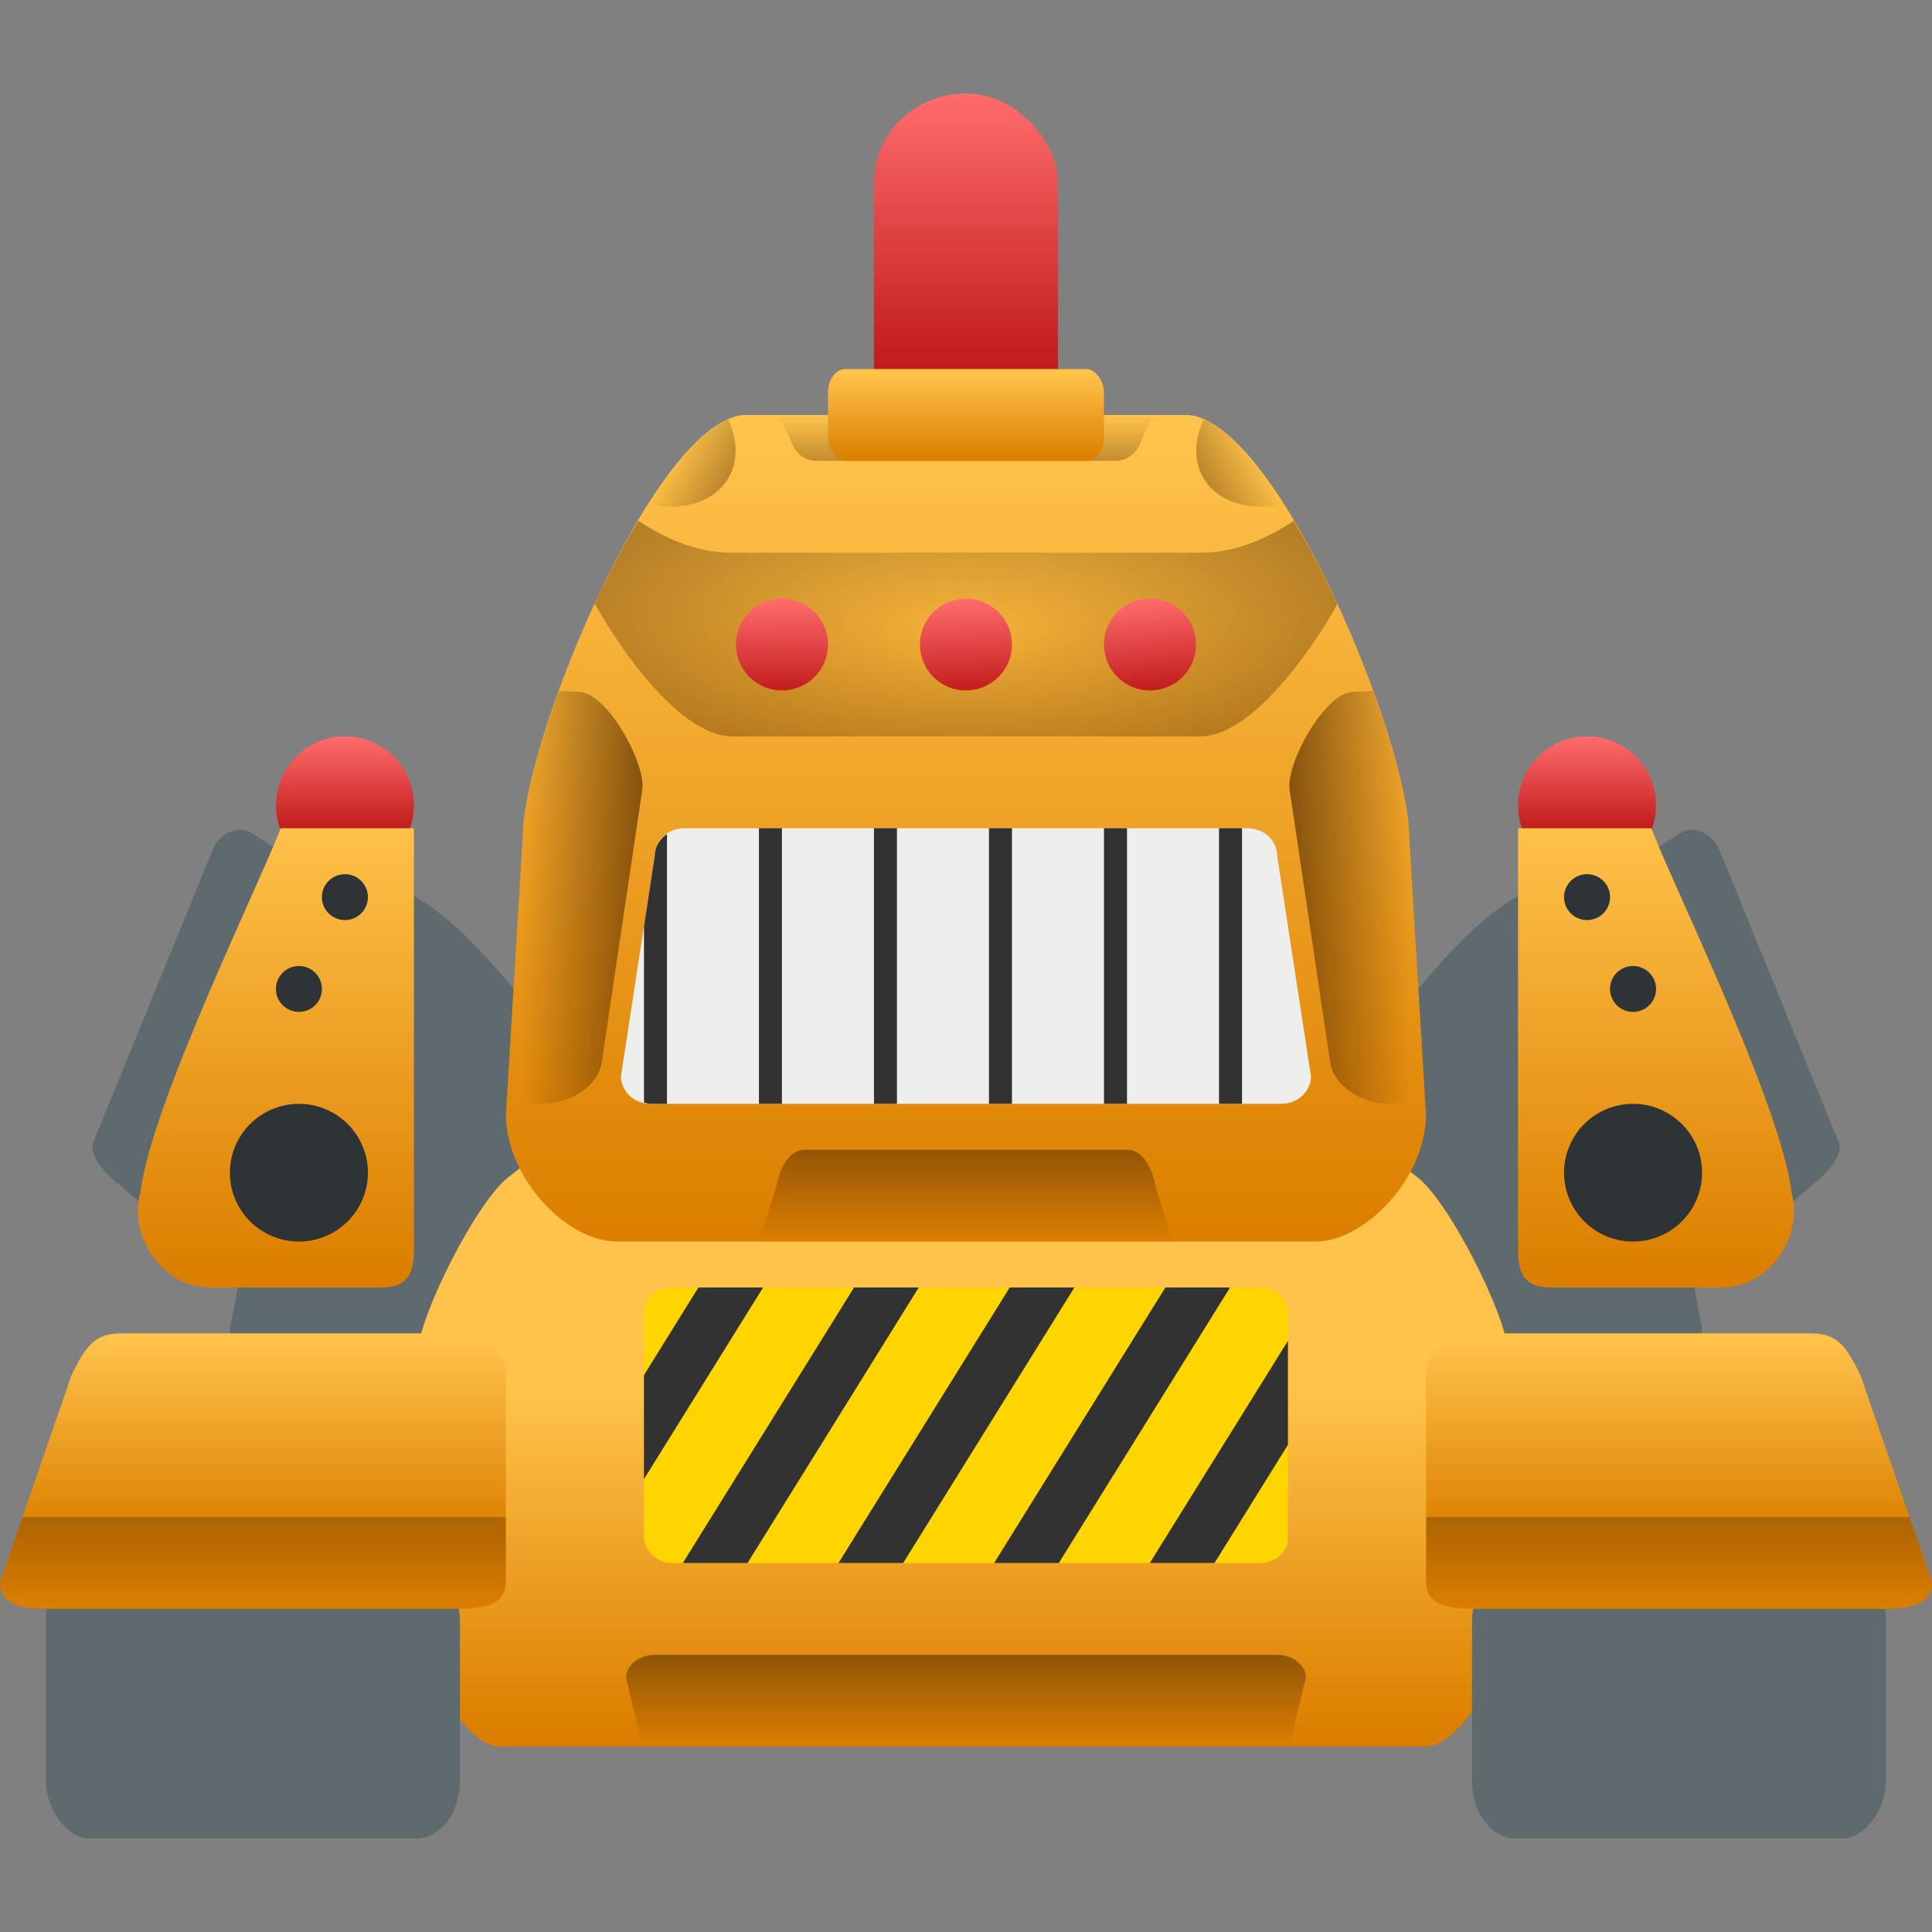 <?xml version="1.0" encoding="UTF-8" standalone="no"?>
<svg
   width="62"
   height="62"
   version="1.1"
   id="svg18"
   sodipodi:docname="killbots.svg"
   inkscape:version="1.4.1 (unknown)"
   xmlns:inkscape="http://www.inkscape.org/namespaces/inkscape"
   xmlns:sodipodi="http://sodipodi.sourceforge.net/DTD/sodipodi-0.dtd"
   xmlns:xlink="http://www.w3.org/1999/xlink"
   xmlns="http://www.w3.org/2000/svg"
   xmlns:svg="http://www.w3.org/2000/svg"
   xmlns:rdf="http://www.w3.org/1999/02/22-rdf-syntax-ns#"
   xmlns:cc="http://creativecommons.org/ns#"
   xmlns:dc="http://purl.org/dc/elements/1.1/">
  <rect width="100%" height="100%" fill="#808080" stroke="none"/>
  <defs
     id="defs22">
    <linearGradient
       inkscape:collect="always"
       id="linearGradient1162">
      <stop
         style="stop-color:#4d2600;stop-opacity:1;"
         offset="0"
         id="stop1158" />
      <stop
         style="stop-color:#4d2600;stop-opacity:0;"
         offset="1"
         id="stop1160" />
    </linearGradient>
    <linearGradient
       inkscape:collect="always"
       id="linearGradient1154">
      <stop
         style="stop-color:#4d2600;stop-opacity:1;"
         offset="0"
         id="stop1150" />
      <stop
         style="stop-color:#4d2600;stop-opacity:0;"
         offset="1"
         id="stop1152" />
    </linearGradient>
    <linearGradient
       id="linearGradient1146"
       inkscape:collect="always">
      <stop
         style="stop-color:#4d2600;stop-opacity:0;"
         offset="0"
         id="stop1144" />
      <stop
         style="stop-color:#4d2600;stop-opacity:1;"
         offset="1"
         id="stop1142" />
    </linearGradient>
    <linearGradient
       inkscape:collect="always"
       xlink:href="#linearGradient1220"
       id="linearGradient1238"
       x1="132.299"
       y1="246.97"
       x2="132.299"
       y2="205.705"
       gradientUnits="userSpaceOnUse"
       gradientTransform="matrix(0.264,0,0,0.263,-1.227,-7.501)" />
    <linearGradient
       inkscape:collect="always"
       id="linearGradient1220">
      <stop
         style="stop-color:#dc7f00;stop-opacity:1"
         offset="0"
         id="stop1216" />
      <stop
         style="stop-color:#ffc34b;stop-opacity:1"
         offset="1"
         id="stop1218" />
    </linearGradient>
    <linearGradient
       inkscape:collect="always"
       xlink:href="#linearGradient1266"
       id="linearGradient1268"
       x1="130.514"
       y1="224.388"
       x2="130.514"
       y2="249.094"
       gradientUnits="userSpaceOnUse"
       gradientTransform="matrix(0.264,0,0,0.21,-1.095,5.729)" />
    <linearGradient
       inkscape:collect="always"
       id="linearGradient1266">
      <stop
         style="stop-color:#4d2600;stop-opacity:1;"
         offset="0"
         id="stop1262" />
      <stop
         style="stop-color:#4d2600;stop-opacity:0;"
         offset="1"
         id="stop1264" />
    </linearGradient>
    <linearGradient
       inkscape:collect="always"
       xlink:href="#linearGradient1220"
       id="linearGradient1222"
       x1="133.037"
       y1="184.431"
       x2="133.037"
       y2="89.25"
       gradientUnits="userSpaceOnUse"
       gradientTransform="matrix(0.27,0,0,0.271,-1.888,-8.46)" />
    <linearGradient
       inkscape:collect="always"
       xlink:href="#linearGradient1274"
       id="linearGradient1276"
       x1="133.66"
       y1="81.123"
       x2="133.66"
       y2="47.968"
       gradientUnits="userSpaceOnUse"
       gradientTransform="matrix(0.268,0,0,0.259,-1.631,-7.417)" />
    <linearGradient
       inkscape:collect="always"
       id="linearGradient1274">
      <stop
         style="stop-color:#c21c1c;stop-opacity:1"
         offset="0"
         id="stop1270" />
      <stop
         style="stop-color:#ff6c6c;stop-opacity:1"
         offset="1"
         id="stop1272" />
    </linearGradient>
    <linearGradient
       x1="130.986"
       y1="73.32"
       x2="130.986"
       y2="65.933"
       id="linearGradient3593"
       xlink:href="#linearGradient1220"
       gradientUnits="userSpaceOnUse"
       spreadMethod="reflect"
       gradientTransform="matrix(0.285,0,0,0.374,-3.93,-10.714)" />
    <linearGradient
       inkscape:collect="always"
       xlink:href="#linearGradient1274"
       id="linearGradient1284"
       x1="112.945"
       y1="123.241"
       x2="112.801"
       y2="112.711"
       gradientUnits="userSpaceOnUse"
       gradientTransform="matrix(0.28,0,0,0.28,-3.554,-10.306)" />
    <linearGradient
       inkscape:collect="always"
       xlink:href="#linearGradient1274"
       id="linearGradient1292"
       x1="133.226"
       y1="123.241"
       x2="132.801"
       y2="112.711"
       gradientUnits="userSpaceOnUse"
       gradientTransform="matrix(0.28,0,0,0.28,-3.257,-10.311)" />
    <linearGradient
       inkscape:collect="always"
       xlink:href="#linearGradient1274"
       id="linearGradient1300"
       x1="153.226"
       y1="123.241"
       x2="152.239"
       y2="112.711"
       gradientUnits="userSpaceOnUse"
       gradientTransform="matrix(0.28,0,0,0.28,-2.96,-10.339)" />
    <linearGradient
       inkscape:collect="always"
       xlink:href="#linearGradient1220"
       id="linearGradient1248"
       gradientUnits="userSpaceOnUse"
       x1="54.197"
       y1="190.114"
       x2="54.197"
       y2="135.294"
       gradientTransform="matrix(0.263,0,0,0.265,-1.215,-7.668)" />
    <linearGradient
       inkscape:collect="always"
       xlink:href="#linearGradient1220"
       id="linearGradient1214"
       x1="45.859"
       y1="227.143"
       x2="45.859"
       y2="201.541"
       gradientUnits="userSpaceOnUse"
       gradientTransform="matrix(0.286,0,0,0.245,-1.593,-4.447)" />
    <linearGradient
       inkscape:collect="always"
       xlink:href="#linearGradient1266"
       id="linearGradient1109"
       x1="24"
       y1="27"
       x2="24"
       y2="30"
       gradientUnits="userSpaceOnUse"
       gradientTransform="matrix(1.476,0,0,1.877,-1.429,-14.465)" />
    <linearGradient
       inkscape:collect="always"
       xlink:href="#linearGradient1266"
       id="linearGradient1132"
       x1="18.377"
       y1="22"
       x2="14.359"
       y2="22"
       gradientUnits="userSpaceOnUse"
       gradientTransform="matrix(1.476,0,0,1.474,-1.43,-2.368)" />
    <radialGradient
       inkscape:collect="always"
       xlink:href="#linearGradient1146"
       id="radialGradient1140"
       cx="24.002"
       cy="16.652"
       fx="24.002"
       fy="16.652"
       r="8.07"
       gradientTransform="matrix(4.207,1.4233966e-7,-5.1501572e-8,1.517,-66.97,-3.087)"
       gradientUnits="userSpaceOnUse" />
    <linearGradient
       inkscape:collect="always"
       xlink:href="#linearGradient1154"
       id="linearGradient1156"
       x1="20.628"
       y1="14.555"
       x2="17.586"
       y2="13"
       gradientUnits="userSpaceOnUse"
       gradientTransform="matrix(1.476,0,0,1.474,-1.43,-2.368)" />
    <linearGradient
       inkscape:collect="always"
       xlink:href="#linearGradient1162"
       id="linearGradient1164"
       x1="24"
       y1="15"
       x2="24"
       y2="12"
       gradientUnits="userSpaceOnUse"
       gradientTransform="matrix(1.476,0,0,1.474,-1.43,-2.368)" />
    <linearGradient
       inkscape:collect="always"
       xlink:href="#linearGradient1266"
       id="linearGradient1179"
       gradientUnits="userSpaceOnUse"
       x1="18.377"
       y1="22"
       x2="14.359"
       y2="22"
       gradientTransform="matrix(-1.476,0,0,1.474,69.43,-2.368)" />
    <linearGradient
       inkscape:collect="always"
       xlink:href="#linearGradient1154"
       id="linearGradient1181"
       gradientUnits="userSpaceOnUse"
       x1="20.628"
       y1="14.555"
       x2="17.586"
       y2="13"
       gradientTransform="matrix(-1.476,0,0,1.474,69.43,-2.368)" />
    <linearGradient
       inkscape:collect="always"
       xlink:href="#linearGradient1274"
       id="linearGradient1194"
       x1="10.548"
       y1="21"
       x2="10.548"
       y2="19"
       gradientUnits="userSpaceOnUse"
       gradientTransform="matrix(1.476,0,0,1.474,-1.43,-2.368)" />
    <linearGradient
       inkscape:collect="always"
       xlink:href="#linearGradient1266"
       id="linearGradient1202"
       x1="9"
       y1="32"
       x2="9"
       y2="38"
       gradientUnits="userSpaceOnUse"
       gradientTransform="matrix(1.476,0,0,1.474,-1.43,-2.368)" />
    <linearGradient
       inkscape:collect="always"
       xlink:href="#linearGradient1274"
       id="linearGradient1249"
       gradientUnits="userSpaceOnUse"
       x1="10.548"
       y1="21"
       x2="10.548"
       y2="19"
       gradientTransform="matrix(1.476,0,0,1.474,-69.432,-2.368)" />
    <linearGradient
       inkscape:collect="always"
       xlink:href="#linearGradient1220"
       id="linearGradient1251"
       gradientUnits="userSpaceOnUse"
       gradientTransform="matrix(-0.263,0,0,0.265,69.218,-7.668)"
       x1="54.197"
       y1="190.114"
       x2="54.197"
       y2="135.294" />
    <linearGradient
       inkscape:collect="always"
       xlink:href="#linearGradient1220"
       id="linearGradient1253"
       gradientUnits="userSpaceOnUse"
       gradientTransform="matrix(-0.286,0,0,0.245,69.596,-4.447)"
       x1="45.859"
       y1="227.143"
       x2="45.859"
       y2="201.541" />
    <linearGradient
       inkscape:collect="always"
       xlink:href="#linearGradient1266"
       id="linearGradient1255"
       gradientUnits="userSpaceOnUse"
       x1="9"
       y1="32"
       x2="9"
       y2="38"
       gradientTransform="matrix(-1.476,0,0,1.474,69.432,-2.368)" />
  </defs>
  <sodipodi:namedview
     pagecolor="#ffffff"
     bordercolor="#666666"
     borderopacity="1"
     objecttolerance="10"
     gridtolerance="10"
     guidetolerance="10"
     inkscape:pageopacity="0"
     inkscape:pageshadow="2"
     inkscape:window-width="1920"
     inkscape:window-height="996"
     id="namedview20"
     showgrid="false"
     inkscape:zoom="7.47"
     inkscape:cx="45.649264"
     inkscape:cy="28.514056"
     inkscape:window-x="0"
     inkscape:window-y="0"
     inkscape:window-maximized="1"
     inkscape:current-layer="svg18"
     inkscape:showpageshadow="2"
     inkscape:pagecheckerboard="0"
     inkscape:deskcolor="#d1d1d1">
    <inkscape:grid
       type="xygrid"
       id="grid1041"
       originx="0"
       originy="0"
       spacingy="1"
       spacingx="1"
       units="px"
       visible="false" />
  </sodipodi:namedview>
  <g
     id="g1"
     transform="translate(-3.002,-2)">
    <path
       inkscape:connector-curvature="0"
       style="fill:#5e6a6e;fill-opacity:1;fill-rule:nonzero;stroke:none;stroke-width:0.079;stroke-linecap:round;stroke-linejoin:round;stroke-miterlimit:4;stroke-dashoffset:0;stroke-opacity:1"
       id="path1216"
       d="m 54.186,30.765 c -2.295,-1.647 -5.197,2.254 -8.196,6.202 -0.513,0 -0.925,0.924 -0.925,0.924 v 6.73 c 0,0.512 0.413,0.924 0.925,0.924 h 10.707 c 0.513,0 0.925,-0.412 0.925,-0.924 l -2.512,-12.932 c 0,-0.512 -0.413,-0.924 -0.925,-0.924 z" />
    <path
       sodipodi:nodetypes="ccccccssc"
       d="m 57.02,28.673 -1.163,0.748 c -0.489,0.155 -0.54,1.698 -0.386,2.189 l 2.902,9.203 c 0.154,0.491 0.672,0.762 1.161,0.607 l 1.87,-1.598 c 0,0 0.799,-0.69 0.604,-1.166 l -3.828,-9.375 c -0.195,-0.477 -0.672,-0.762 -1.161,-0.607 z"
       id="path1220"
       style="fill:#5e6a6e;fill-opacity:1;fill-rule:nonzero;stroke:none;stroke-width:0.079;stroke-linecap:round;stroke-linejoin:round;stroke-miterlimit:4;stroke-dashoffset:0;stroke-opacity:1"
       inkscape:connector-curvature="0" />
    <ellipse
       cy="27.842"
       cx="-53.932"
       id="circle1222"
       style="opacity:1;fill:url(#linearGradient1249);fill-opacity:1;stroke:none;stroke-width:1.466;stroke-linecap:round;stroke-linejoin:round;stroke-miterlimit:4;stroke-dasharray:none;stroke-dashoffset:0;stroke-opacity:1;paint-order:normal"
       transform="scale(-1,1)"
       rx="2.214"
       ry="2.211" />
    <path
       sodipodi:nodetypes="ccssscc"
       inkscape:connector-curvature="0"
       id="path1224"
       d="m 55.996,28.579 c 0.537,1.488 4.19,8.922 4.496,11.68 0.396,1.341 -0.643,3.057 -2.246,3.057 h -5.47 c -0.805,0 -1.058,-0.385 -1.058,-1.194 V 28.579 Z"
       style="fill:url(#linearGradient1251);fill-opacity:1;fill-rule:nonzero;stroke:none;stroke-width:0.374;stroke-linecap:round;stroke-linejoin:round;stroke-miterlimit:4;stroke-dasharray:none;stroke-dashoffset:0;stroke-opacity:1" />
    <path
       d="m 53.194,39.633 a 2.214,2.209 0 1 0 4.429,0 2.214,2.209 0 1 0 -4.429,0 z"
       id="path1226"
       style="fill:#2e3436;fill-opacity:1;fill-rule:nonzero;stroke:none;stroke-width:0.061;stroke-linecap:round;stroke-linejoin:round;stroke-miterlimit:4;stroke-dasharray:none;stroke-dashoffset:0;stroke-opacity:1"
       inkscape:connector-curvature="0" />
    <path
       d="m 54.67,33.737 a 0.738,0.736 0 1 0 1.476,0 0.738,0.736 0 1 0 -1.476,0 z"
       id="path1228"
       style="fill:#2e3436;fill-opacity:1;fill-rule:nonzero;stroke:none;stroke-width:0.046;stroke-linecap:round;stroke-linejoin:round;stroke-miterlimit:4;stroke-dasharray:none;stroke-dashoffset:0;stroke-opacity:1"
       inkscape:connector-curvature="0" />
    <path
       d="m 53.194,30.79 a 0.738,0.736 0 1 0 1.476,0 0.738,0.736 0 1 0 -1.476,0 z"
       id="path1230"
       style="fill:#2e3436;fill-opacity:1;fill-rule:nonzero;stroke:none;stroke-width:0.046;stroke-linecap:round;stroke-linejoin:round;stroke-miterlimit:4;stroke-dasharray:none;stroke-dashoffset:0;stroke-opacity:1"
       inkscape:connector-curvature="0" />
    <path
       d="m 13.817,30.765 c 2.295,-1.647 5.197,2.254 8.196,6.202 0.513,0 0.925,0.924 0.925,0.924 v 6.73 c 0,0.512 -0.413,0.924 -0.925,0.924 H 11.306 c -0.513,0 -0.925,-0.412 -0.925,-0.924 l 2.512,-12.932 c 0,-0.512 0.413,-0.924 0.925,-0.924 z"
       id="rect2496"
       style="fill:#5e6a6e;fill-opacity:1;fill-rule:nonzero;stroke:none;stroke-width:0.079;stroke-linecap:round;stroke-linejoin:round;stroke-miterlimit:4;stroke-dashoffset:0;stroke-opacity:1"
       inkscape:connector-curvature="0" />
    <path
       inkscape:connector-curvature="0"
       style="fill:url(#linearGradient1238);fill-opacity:1;fill-rule:nonzero;stroke:none;stroke-width:0.373;stroke-linecap:round;stroke-linejoin:round;stroke-miterlimit:4;stroke-dasharray:none;stroke-dashoffset:0;stroke-opacity:1"
       id="path2404"
       d="m 25.44,36.014 c -1.803,0.128 -3.86,1.993 -6.08,3.731 -1.032,0.729 -2.941,4.542 -2.941,5.629 v 8.697 c 0.087,1.473 1.543,3.978 2.62,3.978 H 48.763 c 1.077,0 2.533,-2.506 2.62,-3.978 v -8.697 c 0,-1.087 -1.909,-4.9 -2.941,-5.629 -2.22,-1.738 -4.277,-3.603 -6.08,-3.731 -0.055,-0.004 -0.11,-2e-6 -0.165,0 H 25.605 c -0.054,-2e-6 -0.11,-0.004 -0.165,0 z" />
    <rect
       width="13.286"
       height="8.842"
       rx="1.405"
       ry="1.835"
       x="-63.527"
       y="52.158"
       id="rect1218"
       style="fill:#5e6a6e;fill-opacity:1;fill-rule:nonzero;stroke:none;stroke-width:0.087;stroke-linecap:round;stroke-linejoin:round;stroke-miterlimit:4;stroke-dasharray:none;stroke-dashoffset:0;stroke-opacity:1"
       transform="scale(-1,1)" />
    <path
       d="M 61.13,44.789 H 50.349 c -0.875,0 -1.58,0.603 -1.58,1.351 v 6.627 c 0,0.749 0.705,0.861 1.58,0.861 h 13.072 c 0.875,0 1.58,-0.113 1.58,-0.861 l -2.292,-6.627 c -0.431,-0.871 -0.705,-1.351 -1.58,-1.351 z"
       id="path1232"
       style="fill:url(#linearGradient1253);fill-opacity:1;fill-rule:nonzero;stroke:none;stroke-width:0.375;stroke-linecap:round;stroke-linejoin:round;stroke-miterlimit:4;stroke-dasharray:none;stroke-dashoffset:0;stroke-opacity:1"
       inkscape:connector-curvature="0" />
    <path
       inkscape:connector-curvature="0"
       id="path1234"
       d="m 64.28,50.684 0.721,2.084 c 0,0.187 -0.044,0.333 -0.124,0.449 -0.08,0.115 -0.195,0.201 -0.337,0.262 -0.286,0.122 -0.681,0.15 -1.119,0.15 H 50.348 c -0.438,0 -0.83,-0.028 -1.116,-0.15 -0.143,-0.061 -0.26,-0.146 -0.34,-0.262 -0.08,-0.116 -0.124,-0.262 -0.124,-0.449 v -2.084 z"
       style="fill:url(#linearGradient1255);fill-opacity:1;fill-rule:nonzero;stroke:none;stroke-width:0.38;stroke-linecap:round;stroke-linejoin:round;stroke-miterlimit:4;stroke-dasharray:none;stroke-dashoffset:0;stroke-opacity:1" />
    <path
       inkscape:connector-curvature="0"
       style="fill:url(#linearGradient1268);fill-opacity:1;fill-rule:nonzero;stroke:none;stroke-width:0.25;stroke-linecap:round;stroke-linejoin:round;stroke-miterlimit:4;stroke-dasharray:none;stroke-dashoffset:0;stroke-opacity:1"
       id="rect2440"
       d="m 44.372,58.053 0.535,-2.212 c 0,-0.408 -0.418,-0.735 -0.931,-0.735 H 24.024 c -0.513,0 -0.931,0.327 -0.931,0.735 l 0.535,2.212" />
    <rect
       style="opacity:1;fill:url(#linearGradient1276);fill-opacity:1;fill-rule:nonzero;stroke:none;stroke-width:0.378;stroke-linecap:round;stroke-linejoin:round;stroke-miterlimit:4;stroke-dasharray:none;stroke-dashoffset:0;stroke-opacity:1"
       id="rect3257"
       y="5"
       x="31.048"
       ry="2.85"
       rx="2.952"
       height="11.789"
       width="5.905" />
    <path
       inkscape:connector-curvature="0"
       style="fill:url(#linearGradient1222);fill-opacity:1;fill-rule:nonzero;stroke:none;stroke-width:0.384;stroke-linecap:round;stroke-linejoin:round;stroke-miterlimit:4;stroke-dasharray:none;stroke-dashoffset:0;stroke-opacity:1"
       id="rect2395"
       d="m 26.843,15.318 c -2.922,0.319 -7.065,10.559 -7.065,13.497 l -0.54,8.943 c 0,2.05 1.956,4.083 3.545,4.083 h 22.435 c 1.589,0 3.545,-2.033 3.545,-4.083 l -0.54,-8.943 c 0,-2.938 -4.142,-13.178 -7.065,-13.497 -0.046,-0.005 -0.089,0 -0.135,0 H 26.978 c -0.046,0 -0.089,-0.005 -0.135,0 z" />
    <path
       inkscape:connector-curvature="0"
       style="opacity:1;fill:url(#linearGradient1109);fill-opacity:1;fill-rule:nonzero;stroke:none;stroke-width:0.092;stroke-linecap:round;stroke-linejoin:round;stroke-miterlimit:4;stroke-dasharray:none;stroke-dashoffset:0;stroke-opacity:1"
       id="rect2505"
       d="m 28.852,38.895 c -0.525,0 -0.81,0.537 -0.945,1.209 L 27.366,41.842 H 40.635 L 40.094,40.104 C 39.959,39.432 39.674,38.895 39.149,38.895 Z" />
    <path
       inkscape:connector-curvature="0"
       style="opacity:1;fill:url(#linearGradient1164);fill-opacity:1;fill-rule:nonzero;stroke:none;stroke-width:0.081;stroke-linecap:round;stroke-linejoin:round;stroke-miterlimit:4;stroke-dasharray:none;stroke-dashoffset:0;stroke-opacity:1"
       d="m 27.989,15.319 0.358,0.745 c 0.126,0.403 0.389,0.725 0.877,0.725 h 9.555 c 0.487,0 0.751,-0.322 0.877,-0.725 l 0.358,-0.745 z"
       id="path2530" />
    <path
       inkscape:connector-curvature="0"
       style="fill:url(#radialGradient1140);fill-opacity:1;fill-rule:nonzero;stroke:none;stroke-width:0.388;stroke-linecap:round;stroke-linejoin:round;stroke-miterlimit:4;stroke-dashoffset:0;stroke-opacity:1"
       d="m 23.482,18.712 c -0.49,0.822 -0.959,1.716 -1.393,2.657 0.855,1.557 2.786,4.263 4.409,4.263 h 15.022 c 1.617,0 3.538,-2.686 4.397,-4.245 -0.435,-0.945 -0.904,-1.843 -1.396,-2.668 -0.752,0.484 -1.765,1.019 -3.002,1.019 H 26.498 c -1.242,0 -2.263,-0.539 -3.016,-1.025 z"
       id="rect3276" />
    <path
       inkscape:connector-curvature="0"
       style="fill:url(#linearGradient1132);fill-opacity:1;fill-rule:nonzero;stroke:none;stroke-width:0.378;stroke-linecap:round;stroke-linejoin:round;stroke-miterlimit:4;stroke-dasharray:none;stroke-dashoffset:0;stroke-opacity:1"
       d="m 20.945,24.178 c -0.697,1.918 -1.168,3.677 -1.168,4.637 l -0.516,8.537 1.024,0.06 c 0.895,0.082 1.95,-0.529 2.036,-1.382 l 1.297,-8.718 c 0.086,-0.852 -1.104,-3.024 -1.998,-3.106 z"
       id="rect3259" />
    <path
       inkscape:connector-curvature="0"
       style="fill:url(#linearGradient1284);fill-opacity:1;fill-rule:nonzero;stroke:none;stroke-width:0.402;stroke-linecap:round;stroke-linejoin:round;stroke-miterlimit:4;stroke-dasharray:none;stroke-dashoffset:0;stroke-opacity:1"
       id="path3290"
       d="m 29.572,22.684 a 1.476,1.472 0 1 1 -2.952,0 1.476,1.472 0 1 1 2.952,0 z" />
    <path
       inkscape:connector-curvature="0"
       style="fill:url(#linearGradient1292);fill-opacity:1;fill-rule:nonzero;stroke:none;stroke-width:0.402;stroke-linecap:round;stroke-linejoin:round;stroke-miterlimit:4;stroke-dasharray:none;stroke-dashoffset:0;stroke-opacity:1"
       id="path3292"
       d="m 35.477,22.684 a 1.476,1.472 0 1 1 -2.952,0 1.476,1.472 0 1 1 2.952,0 z" />
    <path
       inkscape:connector-curvature="0"
       style="fill:url(#linearGradient1300);fill-opacity:1;fill-rule:nonzero;stroke:none;stroke-width:0.402;stroke-linecap:round;stroke-linejoin:round;stroke-miterlimit:4;stroke-dasharray:none;stroke-dashoffset:0;stroke-opacity:1"
       id="path3294"
       d="m 41.382,22.684 a 1.476,1.474 0 1 1 -2.952,0 1.476,1.474 0 1 1 2.952,0 z" />
    <rect
       style="fill:#5e6a6e;fill-opacity:1;fill-rule:nonzero;stroke:none;stroke-width:0.087;stroke-linecap:round;stroke-linejoin:round;stroke-miterlimit:4;stroke-dasharray:none;stroke-dashoffset:0;stroke-opacity:1"
       id="rect2416"
       y="52.158"
       x="4.475"
       ry="1.835"
       rx="1.405"
       height="8.842"
       width="13.286" />
    <path
       inkscape:connector-curvature="0"
       style="fill:#5e6a6e;fill-opacity:1;fill-rule:nonzero;stroke:none;stroke-width:0.079;stroke-linecap:round;stroke-linejoin:round;stroke-miterlimit:4;stroke-dashoffset:0;stroke-opacity:1"
       id="rect2499"
       d="m 10.983,28.673 1.163,0.748 c 0.489,0.155 0.54,1.698 0.386,2.189 l -2.902,9.203 C 9.476,41.304 8.959,41.575 8.47,41.42 L 6.599,39.823 c 0,0 -0.799,-0.69 -0.604,-1.166 l 3.828,-9.375 c 0.195,-0.477 0.672,-0.762 1.161,-0.607 z"
       sodipodi:nodetypes="ccccccssc" />
    <ellipse
       style="opacity:1;fill:url(#linearGradient1194);fill-opacity:1;stroke:none;stroke-width:1.466;stroke-linecap:round;stroke-linejoin:round;stroke-miterlimit:4;stroke-dasharray:none;stroke-dashoffset:0;stroke-opacity:1;paint-order:normal"
       id="path1089"
       cx="14.071"
       cy="27.842"
       rx="2.214"
       ry="2.211" />
    <path
       style="fill:url(#linearGradient1248);fill-opacity:1;fill-rule:nonzero;stroke:none;stroke-width:0.374;stroke-linecap:round;stroke-linejoin:round;stroke-miterlimit:4;stroke-dasharray:none;stroke-dashoffset:0;stroke-opacity:1"
       d="m 12.007,28.579 c -0.537,1.488 -4.19,8.922 -4.496,11.68 -0.396,1.341 0.643,3.057 2.246,3.057 h 5.47 c 0.805,0 1.058,-0.385 1.058,-1.194 V 28.579 Z"
       id="rect2418"
       inkscape:connector-curvature="0"
       sodipodi:nodetypes="ccssscc" />
    <path
       inkscape:connector-curvature="0"
       style="fill:#2e3436;fill-opacity:1;fill-rule:nonzero;stroke:none;stroke-width:0.061;stroke-linecap:round;stroke-linejoin:round;stroke-miterlimit:4;stroke-dasharray:none;stroke-dashoffset:0;stroke-opacity:1"
       id="path2432"
       d="m 14.809,39.633 a 2.214,2.209 0 1 1 -4.429,0 2.214,2.209 0 1 1 4.429,0 z" />
    <path
       inkscape:connector-curvature="0"
       style="fill:#2e3436;fill-opacity:1;fill-rule:nonzero;stroke:none;stroke-width:0.046;stroke-linecap:round;stroke-linejoin:round;stroke-miterlimit:4;stroke-dasharray:none;stroke-dashoffset:0;stroke-opacity:1"
       id="path2434"
       d="m 13.333,33.737 a 0.738,0.736 0 1 1 -1.476,0 0.738,0.736 0 1 1 1.476,0 z" />
    <path
       inkscape:connector-curvature="0"
       style="fill:#2e3436;fill-opacity:1;fill-rule:nonzero;stroke:none;stroke-width:0.046;stroke-linecap:round;stroke-linejoin:round;stroke-miterlimit:4;stroke-dasharray:none;stroke-dashoffset:0;stroke-opacity:1"
       id="path2436"
       d="m 14.809,30.79 a 0.738,0.736 0 1 1 -1.476,0 0.738,0.736 0 1 1 1.476,0 z" />
    <path
       inkscape:connector-curvature="0"
       style="fill:url(#linearGradient1214);fill-opacity:1;fill-rule:nonzero;stroke:none;stroke-width:0.375;stroke-linecap:round;stroke-linejoin:round;stroke-miterlimit:4;stroke-dasharray:none;stroke-dashoffset:0;stroke-opacity:1"
       id="rect2413"
       d="M 6.873,44.789 H 17.654 c 0.875,0 1.58,0.603 1.58,1.351 v 6.627 c 0,0.749 -0.705,0.861 -1.58,0.861 H 4.582 c -0.875,0 -1.58,-0.113 -1.58,-0.861 l 2.292,-6.627 c 0.431,-0.871 0.705,-1.351 1.58,-1.351 z" />
    <path
       inkscape:connector-curvature="0"
       style="fill:url(#linearGradient1202);fill-opacity:1;fill-rule:nonzero;stroke:none;stroke-width:0.38;stroke-linecap:round;stroke-linejoin:round;stroke-miterlimit:4;stroke-dasharray:none;stroke-dashoffset:0;stroke-opacity:1"
       d="m 3.723,50.684 -0.721,2.084 c 0,0.187 0.044,0.333 0.124,0.449 0.08,0.115 0.195,0.201 0.337,0.262 0.286,0.122 0.681,0.15 1.119,0.15 H 17.655 c 0.438,0 0.83,-0.028 1.116,-0.15 0.143,-0.061 0.26,-0.146 0.34,-0.262 0.08,-0.116 0.124,-0.262 0.124,-0.449 v -2.084 z"
       id="rect3269" />
    <rect
       style="opacity:1;fill:#ffd500;fill-opacity:1;fill-rule:nonzero;stroke:none;stroke-width:0.427;stroke-linecap:round;stroke-linejoin:round;stroke-miterlimit:4;stroke-dasharray:none;stroke-dashoffset:0;stroke-opacity:1"
       id="rect2438"
       y="43.316"
       x="23.667"
       ry="0.814"
       rx="0.877"
       height="8.842"
       width="20.667" />
    <path
       inkscape:connector-curvature="0"
       style="opacity:1;fill:#323232;fill-opacity:1;fill-rule:nonzero;stroke:none;stroke-width:0.358;stroke-linecap:round;stroke-linejoin:round;stroke-miterlimit:4;stroke-dasharray:none;stroke-dashoffset:0;stroke-opacity:1"
       id="rect3400"
       d="m 25.415,43.316 -1.748,2.814 v 3.337 l 3.824,-6.151 z m 4.995,0 -5.495,8.842 h 2.076 l 5.495,-8.842 z m 4.995,0 -5.495,8.842 h 2.076 l 5.495,-8.842 z m 4.995,0 -5.495,8.842 h 2.076 l 5.495,-8.842 z m 3.934,1.712 -4.433,7.13 h 2.076 l 2.357,-3.794 z" />
    <rect
       style="opacity:1;fill:url(#linearGradient3593);fill-opacity:1;fill-rule:nonzero;stroke:none;stroke-width:0.469;stroke-linecap:round;stroke-linejoin:round;stroke-miterlimit:4;stroke-dasharray:none;stroke-dashoffset:0;stroke-opacity:1"
       id="rect3585"
       y="13.842"
       x="29.572"
       ry="0.748"
       rx="0.571"
       height="2.947"
       width="8.857" />
    <path
       inkscape:connector-curvature="0"
       style="fill:url(#linearGradient1156);fill-opacity:1;fill-rule:nonzero;stroke:none;stroke-width:0.388;stroke-linecap:round;stroke-linejoin:round;stroke-miterlimit:4;stroke-dasharray:none;stroke-dashoffset:0;stroke-opacity:1"
       d="m 26.368,15.463 c -0.814,0.354 -1.689,1.394 -2.534,2.711 1.066,0.248 2.094,-0.053 2.549,-0.846 0.318,-0.554 0.285,-1.232 -0.014,-1.865 z"
       id="path3264" />
    <path
       inkscape:connector-curvature="0"
       id="path1168"
       d="m 47.056,24.178 c 0.697,1.918 1.168,3.677 1.168,4.637 l 0.516,8.537 -1.024,0.06 c -0.895,0.082 -1.95,-0.529 -2.036,-1.382 l -1.297,-8.718 c -0.086,-0.852 1.104,-3.024 1.998,-3.106 z"
       style="fill:url(#linearGradient1179);fill-opacity:1;fill-rule:nonzero;stroke:none;stroke-width:0.378;stroke-linecap:round;stroke-linejoin:round;stroke-miterlimit:4;stroke-dasharray:none;stroke-dashoffset:0;stroke-opacity:1" />
    <path
       inkscape:connector-curvature="0"
       id="path1170"
       d="m 41.632,15.463 c 0.814,0.354 1.689,1.394 2.534,2.711 -1.066,0.248 -2.094,-0.053 -2.549,-0.846 -0.318,-0.554 -0.285,-1.232 0.014,-1.865 z"
       style="fill:url(#linearGradient1181);fill-opacity:1;fill-rule:nonzero;stroke:none;stroke-width:0.388;stroke-linecap:round;stroke-linejoin:round;stroke-miterlimit:4;stroke-dasharray:none;stroke-dashoffset:0;stroke-opacity:1" />
    <path
       inkscape:connector-curvature="0"
       style="fill:#eeeeec;fill-opacity:1;fill-rule:nonzero;stroke:none;stroke-width:0.37;stroke-linecap:round;stroke-linejoin:round;stroke-miterlimit:4;stroke-dasharray:none;stroke-dashoffset:0;stroke-opacity:1"
       id="rect2502"
       d="m 24.963,28.579 h 18.074 c 0.527,0 0.951,0.395 0.951,0.885 l 1.084,7.073 c 0,0.49 -0.424,0.885 -0.951,0.885 H 23.88 c -0.527,0 -0.951,-0.395 -0.951,-0.885 l 1.084,-7.073 c 0,-0.49 0.424,-0.885 0.951,-0.885 z" />
    <path
       inkscape:connector-curvature="0"
       style="opacity:1;fill:#323232;fill-opacity:1;fill-rule:nonzero;stroke:none;stroke-width:0.445;stroke-linecap:round;stroke-linejoin:round;stroke-miterlimit:4;stroke-dasharray:none;stroke-dashoffset:0;stroke-opacity:1"
       d="m 27.357,28.579 v 8.842 h 0.738 v -8.842 z m 3.691,0 v 8.842 h 0.738 v -8.842 z m 3.691,0 v 8.842 h 0.738 v -8.842 z m 3.691,0 v 8.842 h 0.738 v -8.842 z m 3.691,0 v 8.842 h 0.738 v -8.842 z m -17.715,0.187 c -0.233,0.161 -0.392,0.405 -0.392,0.697 l -0.346,2.257 v 5.662 c 0.07,0.015 0.138,0.04 0.213,0.04 h 0.525 z"
       id="path1059" />
  </g>
</svg>
